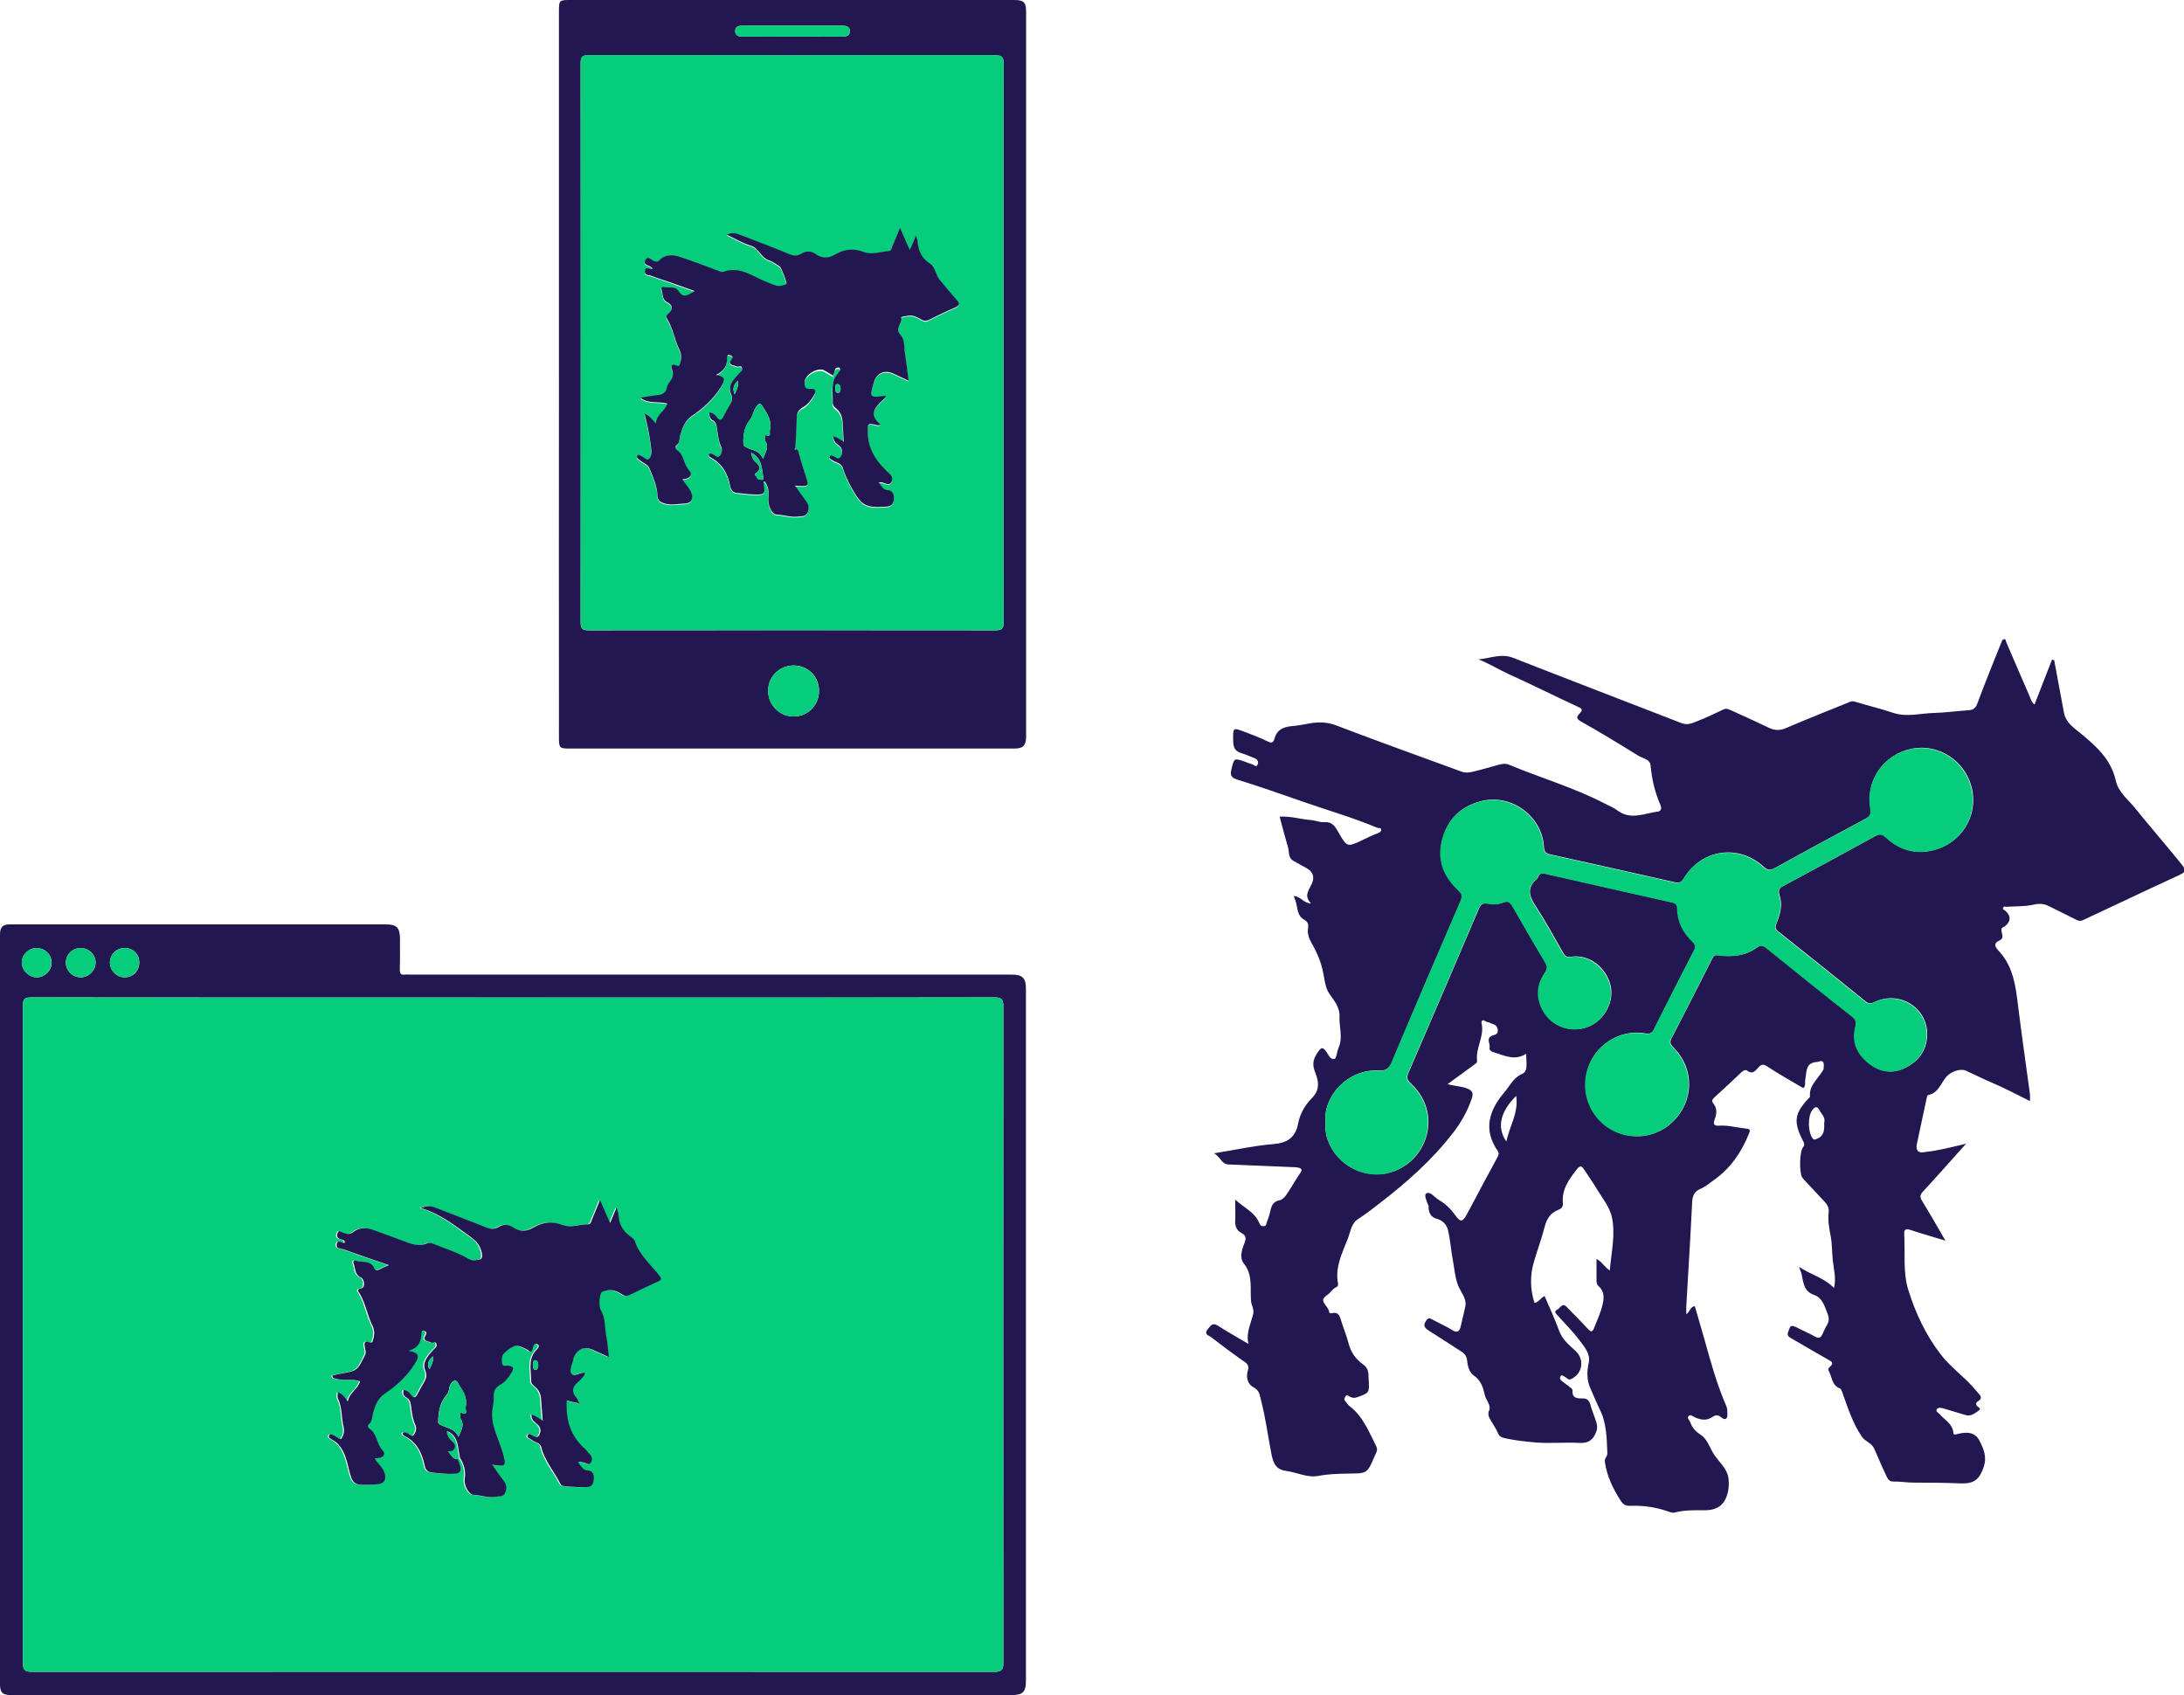 <?xml version="1.0" encoding="utf-8"?>
<!-- Generator: Adobe Illustrator 21.1.0, SVG Export Plug-In . SVG Version: 6.00 Build 0)  -->
<svg version="1.1" id="pentesting-1_xA0_Image_1_" xmlns="http://www.w3.org/2000/svg" xmlns:xlink="http://www.w3.org/1999/xlink"
	 x="0px" y="0px" viewBox="0 0 1430.1 1109.8" style="enable-background:new 0 0 1430.1 1109.8;" xml:space="preserve">
<style type="text/css">
	.st0{fill:#231751;}
	.st1{fill:#05CD7B;}
</style>
<g>
	<path class="st0" d="M1287.4,748.8c-10,11.1-18.9,21.3-28.1,31.2c-2.3,2.4-2.2,3.9-0.5,6.6c5,8.1,9.7,16.4,15.1,25.7
		c-8.4-2.6-15.7-4.6-22.8-7c-2.9-0.9-4.4-0.7-4.2,2.8c0.7,12.1-0.9,24.9,2.6,36.2c4.6,15.1,11.7,30.1,21.4,42.6
		c6.7,8.7,16.4,15.3,23.5,24.1c1.8,2.2,4.8,4.2,0.3,6.8c-0.7,0.4-0.8,1.3-0.5,2.2c0.5,1.3,3.8,2,1.4,3.6c-2.4,1.6-4.9,3.9-8.4,2.9
		c-4.8-1.4-9.6-2.9-14.4-4.3c-1.6-0.5-3.6-0.9-4.5,0.4c-1.1,1.6,1.1,2.4,2,3.5c3.3,3.8,8.4,6.2,8.8,12.2c0.1,1.4,1.9,0.8,3,0.5
		c5.7-1.4,11.2-1.3,14.1,4.5c2.7,5.3,5,10.6,2.7,17.3c-2.7,7.8-6.1,11-15,10.6c-10.2-0.4-20.6-0.5-30.9-0.5c-4.3,0-8.8-0.8-13.2-0.7
		c-2.9,0.1-3.7-1.9-4.6-3.7c-2.8-5.8-5.3-11.8-7.9-17.7c-1.8-4.1-5.9-4.7-8.1-7.9c-6.1-8.9-9.2-19-12.8-28.9
		c-0.4-1.1-0.7-2.4-1.7-2.8c-5.2-2-5-7.3-7.1-11.2c-0.8-1.3-0.3-2.1,0.7-3c2.7-2.4,1.2-3.3-1.3-4.7c-8.3-4.6-16.4-9.5-24.6-14.2
		c-3.3-1.8-1.2-4.1-0.7-6c0.6-2.3,2.4-2,4.4-1c4.1,2.2,8.4,3.9,12.4,6.2c2.7,1.5,3.8,0.6,4.9-1.7c0.9-1.9,1.7-3.9,2.8-5.7
		c1.6-2.6,1.6-5,0.4-7.9c-2-4.9-3.2-10.1-9-12.1c-6.6-2.3-6.8-8.5-8-13.9c-0.2-1-0.9-2-1.5-4.3c7.9,5.2,16.4,7.1,22.8,13.8
		c1.6-6.4-0.2-12.5-0.8-18.2c-0.5-5.2-0.4-10.7-1.4-16c-0.9-4.8-1.9-10-1.3-15.1c0.4-3.2-0.8-5.3-2.8-7.4
		c-4.3-4.6-8.6-9.2-12.9-13.8c-0.6-0.6-1.2-1.2-1.6-1.9c-2-3.1-1.8-16.9,0.5-19.7c1.5-1.8,0.6-3.1-0.1-4.5
		c-6.3-12.3-5.5-17.8,4-27.8c0.3-0.3,0.8-0.8,0.7-1.1c-0.7-6.9,4.7-10.9,7.8-16c0.4-0.7,1.1-1.4,1.1-2.1c0.1-1.4,0.4-3.2-0.3-4.3
		c-0.9-1.4-2.7-0.2-4.1-0.1c-7.7,0.5-6.6,6.7-7.6,11.5c-0.4,1.9,0.5,4.1-1.3,5.6c-7.8-4.6-15.8-9-23.3-14c-2.8-1.9-4.1-1.7-6.1,0.5
		c-1.9,2-3.7,4.8-7.3,2.1c-1.1-0.9-2.8,0-4,1.2c-5.7,5.5-11.6,10.9-17.4,16.2c-1.6,1.5-2.2,2.4-0.5,4.5c2.4,3,1.8,6.7,0.6,9.9
		c-1.2,3.2-0.5,4.4,2.8,4.2c6-0.4,11.8,1.3,17.7,1.9c2.8,0.3,2.9,1,1.9,3.4c-4.9,12.2-12.1,22.6-22.8,30.2c-2.9,2.1-5.7,4.5-9,5.9
		c-4.5,1.9-5.2,5.1-5.4,9.4c-1.1,22.4-2.5,44.8-3.8,67.3c-0.1,1.6,0,3.3,0,5.3c2.4-1.2,2.2-4.8,5.6-5.2c2,6.9,4.1,14,6.1,21.1
		c4.2,15.1,8.3,30.1,14.6,44.5c0.7,1.7,0.5,3.2,0.6,4.9c0.2,3.7-1.7,4.3-4.1,2.2c-1.9-1.6-3.6-1.6-5.3-0.4c-4,2.8-7.9,2.3-12,0.4
		c-1.2-0.6-2.9-2.1-4-0.8c-1.3,1.5,0.7,2.8,1.2,4.3c1.2,3.4,3.5,5.9,6.5,7.8c4.2,2.7,5.8,7.5,8.1,11.7c3.4,6,9.8,10.2,10.4,17.8
		c0.2,2.7,0.2,5.1-0.4,7.9c-2,9-7.2,12.4-16.2,12.2c-6.3-0.1-12.6-0.1-18.8,1.5c-1.5,0.4-3.4-0.5-5.1-1c-7.8-2.7-15.9-3.7-24.1-3.4
		c-2.9,0.1-4.5-0.9-6.2-3.6c-5-7.8-8.9-15.8-10.2-25.1c-0.4-2.6,1.7-3.6,1.6-5.6c-0.4-9.8-0.4-19.6-4.9-28.7
		c-2.2-4.5-4-9.1-6.1-13.7c-2.5-5.5-2.5-11-1.2-17c1.3-5.5-2.6-10.1-5.6-14.1c-4.4-6-9.8-11.3-14.8-16.9c-1.2-1.3-2.6-2.6-0.1-3.8
		c1.9-0.9,3-4.8,6.1-1.7c4.6,4.8,9.4,9.5,13.9,14.4c1.9,2,2.9,2.3,4-0.6c1.7-4.5,3.8-8.8,5.1-13.5c1.4-5.2,2.3-10-2.3-14.1
		c-1.2-1.1-1.2-2.6-1.2-4.2c0-4.3,0-8.7,0-13.4c3.5,1.6,5.1,5.2,8.7,7.5c1-11.8,3.8-23.5,1.4-34.8c-1.5-7-6.8-13.2-10.6-19.7
		c-2.4-4-5.2-7.8-7.7-11.7c-1.6-2.4-2.6-2.6-4.6-0.1c-5.2,6.6-10.1,13.3-9.2,22.3c0.2,2.5-1.3,3.7-3.2,4.4
		c-5.3,2.1-7.6,6.3-8.9,11.6c-2,7.6-4.7,14.9-6.9,22.4c-2.6,8.9-2.5,17.8,0.4,26.9c2.9-0.6,3.9-3.3,6.6-4.5
		c3.2,7.5,6.7,14.8,9.4,22.4c2.1,5.9,6.5,9.5,10.8,13.4c6.2,5.7,4.7,15.2-3,18.6c-1.8,0.8-2.6-1-3.9-1.5c-1-0.4-1.9-1.9-2.9-0.3
		c-0.7,1.1-0.1,2.2,0.9,3c1.6,1.2,3.2,2.4,4.8,3.6c0.9,0.7,2.3,1.7,2.2,2.5c-0.4,5.4,3.3,5.3,6.8,5.3c2.9,0,4.1,1.4,4.8,3.9
		c1,3.4,2.3,6.6,3.4,9.9c0.9,2.6,1.7,5,0.5,8.1c-2.1,5.4-5.1,7.5-11,7.2c-9.6-0.5-19.3,0.5-28.9-0.3c-6.7-0.6-13.4-1.3-20-2.8
		c-2.7-0.6-3.8-1.5-4.7-3.9c-1.2-2.8-3.1-5.3-4.6-8c-1.1-2-2-3.6-0.9-6.3c1.4-3.4-2-6.5-2.8-9.9c-1.1-4.7-2.4-9.6-7.1-12.8
		c-3.4-2.3-4.2-6.7-4.6-10.4c-0.4-3.2-2.3-4.5-4.3-5.8c-6.8-4.5-13.8-8.8-20.7-13.3c-2.3-1.5-4.1-3-1.9-6.3c1.5-2.3,2.3-2,4.2-1
		c4.5,2.5,9.2,4.5,13.5,7.2c3.2,2,4.4-0.2,5-2.3c1.1-4.5,2.1-8.9,3.1-13.4c1.1-5.3-3.1-9.4-4.8-14c-2-5.2-2.3-10.6-3.3-15.9
		c-1.3-6.7-1.7-13.7-3.3-20.3c-0.8-3.3-3.6-6.3-6.9-7.1c-4.2-1.1-5.4-3.6-5.8-7.3c0-0.3,0.2-0.7,0.1-1c-1.1-2.9-3.3-7.4-1.6-8.4
		c2.8-1.6,5.4,2.6,8.2,4.2c4.5,2.5,8.1,6.2,11.1,10.4c3,4.2,4.5,4.1,7-0.4c4.2-7.6,8.1-15.3,12.2-22.9c2.6-4.9,5.4-9.7,7.9-14.6
		c0.7-1.3,1.7-2.7,0.4-4.6c-9.8-14.1-5.5-26.8,4.5-38.5c3.6-4.2,5.7-9.4,11.7-12c4-1.8,2.3-7.9,2.5-13.1c-7.3,4.7-13.9,1.4-20.5-0.7
		c-1.5-0.5-4-1-3.5-3.4c0.6-2.5-2.7-5.9,1.8-7.8c1.1-0.5,4.1-0.4,3.5-4c-0.6-3.5-3.1-3.2-5-4.3c-0.9-0.5-2-0.3-3.1-1.1
		c-1.9-1.4-2.8-0.1-2.4,1.7c1.8,8.4-4.1,15.9-3,24.2c0.1,1.1-0.6,1.7-1.5,2.3c-5.8,4.2-11.5,8.4-17.8,13c4.4,1.3,8.8,1.3,12.9,2.9
		c3.5,1.4,4,3.2,3,6.3c-2.8,8.4-7.1,16-12.5,22.9c-13.6,17.6-30.1,32.2-47.6,45.7c-4.8,3.7-9.5,7.4-14.5,10.6
		c-4.5,2.9-4.9,8.5-6.7,12.9c-3.6,9.3-8.4,18.5-6.4,29.1c0.2,1.1,0.1,2-1.4,2.7c-1.4,0.6-2.6,2.1-3.7,3.3c-1.6,1.8-5,3.2-4.6,5.4
		c0.5,2.6,3.7,4.5,4,7.7c0,0.3,1.2,0.7,1.7,0.5c4.3-1.1,5.1,1.7,6.1,4.9c1.5,5,3.6,9.9,4.9,15c1.5,5.8,4.7,10.2,9.3,13.5
		c2.7,1.9,3.6,4.1,3.7,7.1c0,1,0,2,0.1,3c0.5,8.7,0.5,8.6-7.5,11.5c-2,0.7-3.5,0.4-5.1-0.5c-0.8-0.5-1.7-1.4-2.5-0.1
		c-0.6,0.9-1.3,2-0.2,3.2c1,1.1,1.8,2.5,2.9,3.3c8.8,6.8,12.6,16.8,17.4,26.3c1.3,2.6-0.3,4.4-1.1,6.4c-5,11.9-5.1,11.2-17.9,11.4
		c-6.2,0.1-12.6,0.3-18.9,1.5c-7.2,1.4-13.9-2.3-20.9-3.2c-6.3-0.8-8.4-4.2-9.7-10.3c-2.4-12-3.9-24.2-7-36.1c-1-3.8-1-6.3-4.9-8.4
		c-3.8-2.1-5.1-6.3-3.7-11c0.6-2,0.5-3.8-1.8-5.4c-7.6-5.3-15.1-10.9-22.5-16.6c-1.3-1-4.7-1.6-2-5c2.1-2.6,3.2-4.6,6.9-2.2
		c6.2,4,12.7,7.6,19.8,11.8c-1.8-7.4,1.7-13.4,3.1-19.7c0.7-3.1-1.1-5.4-1.4-8.2c-0.8-8.3,1.4-17.1-4.7-24.7c-3-3.7-1.4-9,0.3-13.2
		c1.3-3.3,1.3-5.1-2-6.9c-2.8-1.5-4.1-4-4-7.4c0.2-4.4,0-8.9,0-14.4c5.8,5.4,12.9,8.2,15.8,15.4c0.5,1.3,1.2,2.1,2.9,2
		c1.7-0.1,1.6-1.2,1.9-2.3c0.7-2.1,1.6-4.1,2.1-6.3c0.8-3.7,1.5-7.6,6.6-8.4c1.6-0.3,3.3-2.2,4.4-3.8c3.1-4.6,5.8-9.5,8.9-14
		c1.8-2.5,0.5-3.1-1.6-3.6c-0.6-0.1-1.3-0.2-2-0.2c-14.5-0.6-29-1.2-43.4-1.8c-4.7-0.2-5.1-5-9.5-7.3c13.9-2.2,26.2-5,38.6-6
		c9.3-0.7,14.7-4.2,16.5-13.4c1.2-6.6,4.6-12.3,9.2-16.9c5.3-5.4,4.2-11.3,1.9-16.9c-2.3-5.5-0.9-9.4,2.4-13.8
		c1.8-2.4,2.6-2.3,4.3-0.4c1.9,2.1,2.8,6.2,6,5.6c1.3-0.2,1.6-4.8,2.7-7.3c3-6.8,0.3-13.7,0.6-20.5c0.3-5.9-3.5-10.4-6.8-15.1
		c-2.4-3.6-2.9-8.6-3.8-13.1c-1.3-7.1-4.1-13.6-7.6-19.7c-1.8-3.1-2.9-6.4-2.4-9.8c0.4-2.8-0.1-4.3-2.6-5.7
		c-4.4-2.4-4.2-7.3-5.3-11.4c-0.3-1.1-0.9-2.3-1.4-4c4.4,0,6.2,4.7,11.3,4.8c-4.9-4.9-1.5-8.6,0.3-12.5c2.3-4.7,1-8.4-3.6-10.8
		c-2.8-1.4-5.5-3.1-8.3-4.6c-3.6-2-2.6-5.8-3.5-8.8c-1.9-6.6-3.7-13.2-5.5-20.1c7.1-0.5,13.7,1.7,20.4,2.2c2.9,0.2,5.9,1.6,8.8,1.4
		c5.3-0.4,7.2,2.9,9.3,6.6c5.7,10,5.7,9.9,16.4,4.8c3-1.4,6-2.9,9.2-4.1c1.2-0.5,2.3-0.9,2.4-2.1c0.2-1.9-1.6-1.1-2.5-1.5
		c-15.7-6.6-32-11.3-48.1-16.9c-14.4-5-28.8-10.1-43.4-14.6c-4.3-1.3-5.1-3-4-7.1c1.8-7.1,1.6-7.1,8.5-4.8c1.7,0.6,3.4,1.4,5.1,1.8
		c1.1,0.2,2.6,2.6,3.6-0.1c0.6-1.8-0.3-3.2-2.1-3.9c-2.7-1-5.4-2.3-8.1-3.1c-3.9-1.2-5.8-2.9-5.9-7.7c-0.1-9.5-0.6-9.5,8.1-6.2
		c4.9,1.9,9.9,3.7,14.6,6.1c2.7,1.4,3.8,0.2,4.3-1.8c1.6-6,5.9-7.8,11.5-8.3c3.9-0.3,7.9-1.1,11.8-1.8c5.9-1,11.4-0.9,17.3,1.4
		c27.2,10.4,54.6,20.2,81.9,30.2c2.7,1,5.2,0.6,7.7,0c5.5-1.3,10.8-2.9,16.3-4.4c2.3-0.6,4.6-1.1,6.9-0.2
		c20.9,8.7,42.9,15.1,63.1,25.6c2.8,1.4,5.7,2.6,8.2,4.5c8.6,6.4,17.5,1.8,26.2,0.7c2-0.2,3-1.8,1.8-4.5c-3.6-8.2-5.6-16.8-6.4-25.8
		c-0.4-4.1-5.1-4.5-8-6.3c-12.4-7.7-24.9-15.3-37.7-22.5c-3.4-1.9-2.5-3.3-0.9-5c2.9-2.9,1.3-3.5-1.5-4.8
		c-14.8-6.8-29.4-14.2-44.3-20.9c-6.8-3.1-13.2-7.1-20.3-9.9c7.6-0.6,14.8-4.1,22.7-1c36.7,14.4,73.6,28.5,110.4,42.8
		c4.1,1.6,7.4-0.3,10.8-1.6c5.7-2.2,11.2-4.9,16.7-7.5c1.8-0.8,3.2,0,4.7,0.6c8.4,3.8,16.8,7.6,25.1,11.6c3.8,1.8,7.2,1.7,11.2,0
		c13.9-6,28-11.5,42-17.2c1.5-0.6,2.8,0,4.3,0.4c7.9,2.4,15.9,4.3,23.6,6.9c8.9,3,17.8,0.3,26.7,0.1c7.6-0.2,15.2-1.3,22.8-1.8
		c3.2-0.2,4.6-1.4,5.8-4.7c5-13.7,10.6-27.1,16-40.7c0.2-0.5,0.9-1.1,1.4-1.1c1.2-0.2,1,1,1.3,1.7c4.9,11.5,9.9,23,14.9,34.5
		c1,2.2,1.5,4.7,3.7,6.6c3.9-10,7.7-19.7,11.5-29.5c0.5,0.2,0.9,0.3,1.4,0.5c2.1,11.5,4.3,23,6.4,34.4c1.2,6.3,6.3,9.7,10.6,13.2
		c10.3,8.5,20.2,17.1,23.3,31.1c1.7,7.6,7.9,12.3,12.5,17.9c9.5,11.8,19.5,23.3,29.1,35.1c5.3,6.5,5.1,6.6-2.3,10
		c-10.6,4.9-21.2,9.8-31.7,14.8c-9.7,4.5-19.3,9-29,13.6c-1.6,0.8-2.9,0.6-4.4-0.2c-5.9-3-11.8-5.8-17.7-8.8
		c-3.3-1.7-6.4-2-10.3-1.1c-5.7,1.3-11.7,1-17.6,1.4c-0.9,0.1-2-0.7-2.4,0.8c-0.3,1.1,0.8,1.2,1.4,1.7c4,3.5,3.8,7.2-0.4,10.4
		c-0.1,0.1-0.3,0.1-0.5,0.2c-4.3,1.8,2.1,6.7-2.9,9c-5.4,2.4-1.3,5.7,0.7,8c8.5,10,10,22.2,11.5,34.5c2.4,19.3,5.2,38.6,7.8,58
		c0.2,1.3,0,2.6,0,4.6c-8.5-4.2-16.7-8.6-25.2-12.2c-5.7-2.4-11.1-5.2-16.7-7.7c-3.9-1.7-10.1,0.8-12.9,4.1
		c-3.6,4.2-5.1,10.5-11.7,11.8c-0.9,0.2-1,1.5-1.2,2.5c-2.1,10-4.3,20-6.4,29.9c-0.8,3.9,1.2,5.9,5,5
		C1268.3,753.5,1277.1,751.3,1287.4,748.8z M868,734.7c-1.7,15.6,12.1,33.4,32.5,34.1c13.9,0.5,26.9-8.1,32.2-21.1
		c5.5-13.2,2.3-27.9-8.5-38c-2.3-2.1-3.5-3.7-2-7.1c15.5-35.8,30.8-71.6,46.1-107.4c1.3-3.1,2.8-4.3,6.3-3.6
		c3.2,0.7,6.7,0.4,9.9-0.8c3.2-1.3,4.6,0,6.2,2.7c7,12.3,14.1,24.5,21.4,36.7c1.5,2.6,1.2,4.3-0.4,6.7c-5.4,7.8-5.7,16.1-1.3,24.5
		c5.5,10.5,18.4,15.2,29.6,10.8c10.7-4.2,17.2-16.4,14.6-27.1c-3-12.1-14.3-20.5-25.9-18.7c-3.1,0.5-4.1-0.7-5.3-2.9
		c-5.6-9.8-11-19.8-17.2-29.3c-4.4-6.7-7.2-12.5,0.2-18.8c0.4-0.3,0.6-0.8,0.8-1.3c0.9-2.4,2.7-2.5,4.9-2.1
		c27.6,6.3,55.2,12.5,82.8,18.7c2.3,0.5,3.5,1.2,3.5,3.8c0.1,8.6,3.7,15.8,9.8,21.7c1.9,1.9,2.5,3.4,1.2,6
		c-8.9,17.2-17.6,34.4-26.3,51.7c-1.3,2.5-2.7,3.2-5.5,2.7c-14.3-2.5-28.5,4.6-35.3,17.2c-6.9,13-4.9,28.9,5,39.4
		c12.9,13.7,34.6,14.3,48,1.3c14-13.5,14.4-34.4,0.9-48.3c-1.8-1.9-3.3-3.1-1.7-6.3c9-17.3,17.8-34.7,26.6-52.1c1-2,2-2.8,4.5-2.4
		c8.8,1.2,17.4,0.4,24.8-5c2.8-2,4.4-1.5,6.8,0.5c18.4,14.9,36.8,29.7,55.4,44.3c2.6,2.1,3.3,3.7,2.5,7c-2.4,9.3,0.8,17.3,7.9,23.2
		c7.2,6,15.4,8.2,24.6,3.7c8.7-4.3,13.8-11.1,14.3-20.7c1.1-17.6-17-29.9-33.4-22.8c-2.3,1-4.2,2.2-6.8,0.1
		c-19-15.4-38.1-30.7-57.3-45.9c-2-1.6-2.1-2.9-1.2-5c2.4-5.9,4.2-12.1,2.1-18.5c-1.1-3.5-0.1-5,2.9-6.5
		c20-10.7,39.9-21.5,59.7-32.4c2.9-1.6,4.7-1.5,7.3,0.9c8.7,8.1,19.1,11.3,30.9,8.3c18.3-4.6,29.3-22.4,25.1-40.5
		c-4.1-17.8-21.7-29.4-39.3-25.9c-18.5,3.7-30.4,20.9-27,39.3c0.6,3.5-0.5,5.1-3.4,6.6c-19.8,10.6-39.6,21.3-59.3,32.2
		c-2.9,1.6-4.7,1.6-7.3-0.8c-16.5-15.1-40.7-11.6-52.3,7.6c-1.6,2.7-3.2,3.2-6,2.5c-27.1-6.1-54.2-12.2-81.4-18.2
		c-2.8-0.6-4-1.5-4.2-4.8c-1.1-20.3-21.4-35.1-41.1-30.1c-13.7,3.5-22.3,12.3-25.6,25.9c-3.1,12.9,1.4,23.7,10.8,32.4
		c2.6,2.4,2.7,4,1.4,7.1c-15.1,35-30.2,70.1-44.9,105.2c-1.9,4.6-4.2,6.1-9.1,5.8C882.2,699.8,866.1,718.5,868,734.7z M992.8,717.5
		c-10.5,10.4-12.8,20.8-6.4,29.9C988.4,737.2,994.5,728.8,992.8,717.5z M1194.5,735.1c1-3.7-1.8-5.6-3.1-8.2c-1.6-3-3-2.3-4.7-0.1
		c-3.1,4-2.9,14.6,0.3,18.6c0.9,1.1,1.5,0.6,2.5,0.3C1194.8,743.8,1194.6,739.3,1194.5,735.1z"/>
	<path class="st0" d="M366,244.6c0-79.2,0-158.3,0-237.5c0-6.8,0.3-7.1,7-7.1c97,0,194,0,291,0c6.4,0,7.9,1.5,7.9,7.8
		c0,158.2,0,316.3,0,474.5c0,5.7-2,7.8-7.6,7.8c-97.2,0-194.3,0-291.5,0c-6.3,0-6.8-0.5-6.8-6.9C365.9,403.6,366,324.1,366,244.6z
		 M657.1,224.3c0-60.8-0.1-121.6,0.1-182.4c0-4.6-1.2-5.7-5.8-5.7c-88.6,0.1-177.3,0.1-265.9,0c-4,0-5.3,0.8-5.3,5.1
		c0.1,122,0.1,243.9,0,365.9c0,4.4,1.1,5.6,5.5,5.5c88.6-0.1,177.3-0.1,265.9,0c4.3,0,5.6-0.9,5.6-5.4
		C657,346.3,657.1,285.3,657.1,224.3z M519.6,469.1c9.4,0,16.7-7.3,16.7-16.8c0-9.5-7.3-16.6-16.8-16.6c-9.2,0.1-16.5,7.4-16.5,16.4
		C502.9,461.5,510.4,469.1,519.6,469.1z M519,24c10.6,0,21.3,0,31.9,0c2.7,0,5.5-0.2,5.6-3.4c0.1-3.6-2.9-3.8-5.7-3.8
		c-21.3,0-42.6,0-63.8,0c-2.6,0-5.5,0.1-5.6,3.4c-0.1,3.6,2.9,3.8,5.7,3.8C497.7,23.9,508.4,24,519,24z"/>
	<path class="st0" d="M335.2,1109.8c-109.3,0-218.6,0-328,0c-5.6,0-7.2-1.6-7.2-7.3C0,939,0,775.5,0,612c0-5.1,1.7-6.8,6.6-6.8
		c82,0,164,0,246,0c7.2,0,9.3,2.2,9.3,9.5c0,6.7,0.1,13.3-0.1,20c-0.1,2.6,0.6,3.7,3.3,3.4c1.1-0.2,2.3,0,3.5,0
		c131.3,0,262.6,0,393.9,0c7.1,0,9.3,2.2,9.3,9.4c0,151,0,302,0,452.9c0,7.3-2,9.4-9.3,9.4C553.5,1109.8,444.4,1109.8,335.2,1109.8z
		 M336,653.1c-105.2,0-210.3,0-315.5-0.1c-4.5,0-5.5,1.1-5.5,5.5c0.1,143.3,0.1,286.7,0,430c0,4.8,1.1,6.1,6,6.1
		c210-0.1,420-0.1,630,0c4.9,0,6-1.4,6-6.1c-0.1-143.2-0.1-286.3,0-429.5c0-4.8-1.2-6-6-6C546,653.2,441,653.1,336,653.1z
		 M24.3,620.7c-5.3-0.1-9.7,3.9-10,9c-0.3,5.2,4.3,10,9.5,10.2c5.3,0.1,10-4.3,10-9.6C33.8,625.1,29.6,620.9,24.3,620.7z
		 M62.6,630.2c0-5.1-4.3-9.4-9.6-9.5c-5.5-0.1-9.9,4.2-9.9,9.6c0,5.1,4.4,9.5,9.5,9.6C57.9,640,62.6,635.5,62.6,630.2z M81.4,620.7
		c-5.2,0.1-9.5,4.3-9.4,9.5c0,5.4,4.5,9.8,9.9,9.7c5.4-0.1,9.5-4.6,9.3-10.1C91,624.4,86.9,620.6,81.4,620.7z"/>
	<path class="st1" d="M868,734.7c-1.9-16.2,14.2-34.9,34.2-33.6c4.9,0.3,7.2-1.2,9.1-5.8c14.8-35.2,29.8-70.2,44.9-105.2
		c1.3-3,1.2-4.6-1.4-7.1c-9.4-8.7-13.9-19.5-10.8-32.4c3.3-13.6,11.9-22.4,25.6-25.9c19.7-5,40,9.8,41.1,30.1
		c0.2,3.2,1.4,4.2,4.2,4.8c27.1,6,54.3,12.1,81.4,18.2c2.8,0.6,4.4,0.2,6-2.5c11.6-19.1,35.8-22.7,52.3-7.6c2.6,2.4,4.4,2.4,7.3,0.8
		c19.7-10.8,39.5-21.5,59.3-32.2c2.9-1.6,4.1-3.1,3.4-6.6c-3.4-18.4,8.5-35.6,27-39.3c17.6-3.5,35.2,8.1,39.3,25.9
		c4.2,18.2-6.8,36-25.1,40.5c-11.8,2.9-22.2-0.2-30.9-8.3c-2.6-2.4-4.3-2.5-7.3-0.9c-19.8,10.9-39.8,21.7-59.7,32.4
		c-2.9,1.6-4,3-2.9,6.5c2.1,6.3,0.3,12.5-2.1,18.5c-0.9,2.2-0.8,3.4,1.2,5c19.2,15.2,38.3,30.5,57.3,45.9c2.6,2.1,4.5,0.9,6.8-0.1
		c16.4-7,34.5,5.2,33.4,22.8c-0.6,9.5-5.6,16.3-14.3,20.7c-9.2,4.5-17.4,2.3-24.6-3.7c-7.1-5.9-10.4-13.9-7.9-23.2
		c0.8-3.3,0.1-5-2.5-7c-18.6-14.6-37-29.4-55.4-44.3c-2.4-1.9-4-2.5-6.8-0.5c-7.4,5.4-16.1,6.2-24.8,5c-2.6-0.3-3.5,0.4-4.5,2.4
		c-8.8,17.4-17.5,34.8-26.6,52.1c-1.6,3.1-0.1,4.4,1.7,6.3c13.5,13.9,13.1,34.8-0.9,48.3c-13.5,13-35.1,12.4-48-1.3
		c-9.9-10.6-12-26.4-5-39.4c6.8-12.7,21-19.7,35.3-17.2c2.8,0.5,4.2-0.1,5.5-2.7c8.7-17.3,17.4-34.5,26.3-51.7
		c1.4-2.6,0.8-4.1-1.2-6c-6.1-5.9-9.7-13.1-9.8-21.7c0-2.6-1.2-3.3-3.5-3.8c-27.6-6.2-55.2-12.4-82.8-18.7c-2.2-0.5-4-0.4-4.9,2.1
		c-0.2,0.5-0.4,1-0.8,1.3c-7.3,6.2-4.5,12.1-0.2,18.8c6.2,9.5,11.6,19.5,17.2,29.3c1.3,2.2,2.2,3.4,5.3,2.9
		c11.5-1.8,22.9,6.7,25.9,18.7c2.7,10.8-3.9,23-14.6,27.1c-11.2,4.4-24.1-0.4-29.6-10.8c-4.5-8.4-4.1-16.7,1.3-24.5
		c1.6-2.4,1.9-4.2,0.4-6.7c-7.3-12.2-14.4-24.4-21.4-36.7c-1.6-2.7-2.9-4-6.2-2.7c-3.1,1.2-6.6,1.5-9.9,0.8
		c-3.5-0.8-4.9,0.4-6.3,3.6c-15.3,35.9-30.6,71.7-46.1,107.4c-1.5,3.4-0.3,4.9,2,7.1c10.8,10,14,24.8,8.5,38
		c-5.4,13-18.3,21.6-32.2,21.1C880.1,768.1,866.3,750.3,868,734.7z"/>
	<path class="st1" d="M657.1,224.3c0,61-0.1,122,0.1,182.9c0,4.5-1.3,5.4-5.6,5.4c-88.6-0.1-177.3-0.1-265.9,0
		c-4.4,0-5.5-1.1-5.5-5.5c0.1-122,0.1-243.9,0-365.9c0-4.3,1.3-5.1,5.3-5.1c88.6,0.1,177.3,0.1,265.9,0c4.5,0,5.8,1.1,5.8,5.7
		C657,102.7,657.1,163.5,657.1,224.3z M551.8,289.2c-2.1-0.9-3.8-2.6-6.2-2.9c-0.2,2.9,1.4,4.2,3.4,5.7c2.3,1.7,3,4.2,1.6,7.1
		c-1.6,3.2-3.3,0.5-4.9,0.1c-0.9-0.2-2-1.1-2.5,0.3c-0.4,1.2,0.9,1.6,1.6,2.2c2.3,1.8,6.1,2,7,5.1c1.3,4.8,3.6,9.2,5.9,13.4
		c6.6,11.8,9.3,12.9,22.7,12c3.3-0.2,4.5-1.9,4.8-4.5c0.3-2.8-0.5-6-3.6-6.2c-3.8-0.2-4.4-3-6.3-5.1c3.1-1.1,6.6,3.3,8.4-0.5
		c1.9-4-2.6-5.8-4.6-8.5c-0.1-0.1-0.3-0.2-0.4-0.3c-6.1-6.2-10.1-13.5-10.5-22.4c-0.3-7.5-0.3-7.5,6.7-5.7c0.3,0.1,0.6-0.2,1.6-0.5
		c-8.3-6.7-3.3-11.6,1.9-16.5c0.7-0.6,1.6-1.3,1.4-2.4c-10.6,1.5-10.6,1.5-7.7-8.6c0-0.2,0-0.3,0.1-0.5c2.1-5.9,6.9-8,12.7-5.4
		c3.1,1.4,6.2,2.9,10,4.7c-0.9-6.9-1.6-12.8-2.5-18.7c-0.6-3.9,0-8.3-2.9-11.4c-4-4.2,1.9-7.7,0.4-11.6c3.2-0.7,6.5-1.7,9.7-0.2
		c1.4,0.6,2.7,1.2,4,2c1.6,1,3,0.9,4.6,0c5.7-2.8,11.4-5.6,17.2-8.1c3.2-1.4,3-2.6,0.9-5c-3.8-4.2-7.3-8.7-11-13
		c-2.8-3.3-2.6-8.4-6.7-10.9c-5.2-3.3-7.5-8.2-7.8-14.2c-0.1-1.1-0.6-2.2-1.1-4c-1.5,3.3-2.7,6.1-4.1,9.4c-2.2-5-4.1-9.3-6.4-14.5
		c-1.9,4.6-3.4,8.2-4.9,11.9c-0.6,1.3-0.7,3.3-2.5,3.4c-5.5,0.4-11.2,2.6-16.3,0.6c-6.9-2.6-13-1.7-18.9,1.7
		c-4.3,2.5-8.4,2.6-12.5-0.3c-3.2-2.2-6.4-2.2-9.7-0.2c-2.5,1.5-4.9,1.3-7.6,0.2c-10.6-4.3-21.4-8.4-32.1-12.6
		c-2.7-1.1-5.4-2-8.8-0.1c5.5,2.6,10.3,5.5,15.5,7.1c5.5,1.7,6.7,8,12.2,9.7c2.5,0.7,4.6,2.6,6.9,4c1,0.6,4.7,10.3,4.4,11.2
		c-0.4,1-1.3,0.7-2.1,1c-3.7,1.5-6.6-0.5-9.9-1.7c-9.5-3.6-18.1-11.2-29.6-7c-1,0.4-2.5-0.6-3.8-1c-8.1-2.9-16.2-6.1-24.4-8.8
		c-4.8-1.5-9.8-1.8-13.7,2.4c-0.7,0.7-1.3,0.6-2.2,0.6c-2.3-0.2-4.8-4.3-6.7-1c-2.2,3.8,3.7,3.1,4.6,5.7c-1.5,1.2-4.3-2.2-4.9,1.3
		c-0.6,3.1,2.4,2.7,4,3.3c3.9,1.5,7.9,2.7,11.8,4.1c5.4,1.9,10.8,3.8,16.7,5.9c-4.4,2.9-7.4,5.2-10.8-0.4c-1.7-2.8-6.5-1.5-9.9-2.2
		c-0.8-0.2-1.3,0.7-1,1.3c1.1,3,0.2,7,3.8,8.7c4.4,2.1,3.3,5.4,0.8,7.4c-1.7,1.4-1.6,2.2-0.9,3.4c4,6.3,4.8,13.9,8.2,20.5
		c1.1,2.2,1.5,5.5,0.4,8.3c-0.3,0.9-0.3,2.8-2.1,1.9c-4.6-2.2-3.7,1.5-3.1,3.3c1.1,3,0,5.1-1.7,7.3c-0.9,1.2-1.7,2.6-2,4
		c-0.7,3.4-3,4.3-6.1,4.7c-3.7,0.4-7.4,1.1-11.1,1.7c5.4,4.3,11.9,2.1,17.6,3.8c-1.4,5.2-7.1,6.9-7.5,13c-2.3-2.7-3.9-5-7.4-6.4
		c2.2,8,3.5,15.4,4.4,22.9c0.3,2.6,0,5.3-1.6,6.9c-1.3,1.2-3.1-1.2-4.7-1.9c-1-0.4-2.1-1.7-2.9-0.1c-0.8,1.5,0.9,1.9,1.7,2.6
		c2.1,1.9,5.3,2.8,6.4,5.5c2.3,5.7,5,11.3,5.2,17.7c0.1,3.4,2.1,4.6,5.3,5.4c4.2,1,8.3,0,12.4-0.1c4.4-0.1,5.9-2.9,4.5-7
		c-1.2-3.3-3.9-5.6-5.8-8.9c4.5-0.1,7.1-2.9,4.4-5.8c-3.8-4-3.2-10.2-8-13.3c-0.8-0.5-1.9-2-0.5-3c2.4-1.7,1.9-4.3,2.6-6.6
		c1.4-4.9,2.9-9.6,7.7-12.8c7.5-5,14.2-11.1,19-18.9c2.1-3.4,4.2-6.9-3.4-7.9c5.8-2.6,7.5-6.4,7.5-11.2c0-1.3,0.1-2.5,1.9-1.8
		c1.1,0.4,2.3,0.9,1.1,2.5c-3.1,4.3,1,4,3.1,4.9c1.1,0.5,2.9-1,3.5,0.8c0.7,1.9-1,2.8-2.1,4.1c-3.2,3.7-7.4,7.5-5,13.1
		c1.2,2.8,0.8,4.6-0.6,6.9c-1.5,2.4-2.9,4.9-4.1,7.4c-1.3,2.6-2.3,4-4.7,0.8c-1.1-1.5-2.7-2.7-4.9-3c0.1,2.4,0.4,4.2,2.5,5.3
		c1.6,0.8,2.1,2.4,2.4,4.1c0.8,4.4,1,8.9,2.9,13.1c0.9,2,0.4,4.7-1,6.1c-1.6,1.6-3.2-0.8-4.8-1.3c-0.8-0.3-1.5-0.6-2.2,0.2
		c0,0.2-0.1,0.4-0.1,0.5c0.2,0.4,0.4,1,0.8,1.2c7.7,4.1,11.7,10.7,13.3,19.1c0.4,2.2,1.7,4.4,4.6,4.5c3.3,0.2,6.6,0.8,9.9,0.9
		c8.5,0.2,8.7-0.1,7.2-8c0-0.1,0.4-0.3,0.7-0.6c2.7,3.4,2.9,7.3,2.6,11.3c-0.4,4.8,2.2,10.4,5.4,10.5c4.8,0.2,9.4,2,14.3,1.3
		c2.4-0.4,4.9,0.2,6.1-3c1.1-2.9,0.4-5.1-1.3-7.3c-2.3-3.1-4.5-6.3-7.2-10c1.5,0.2,2.1,0.3,2.8,0.3c6.2,0.2,6.4-0.1,4.5-5.8
		c-1.7-5.2-3.2-10.5-4.8-15.8c-0.3-1.1-0.3-2.4-1.9-2.4c-0.1-0.1-0.3-0.3-0.4-0.4c0.3-6.5,0.8-12.9,0.9-19.4c0-3.3,1-5.6,4-7.2
		c3.1-1.7,5.3-4.5,7.1-7.6c1.8-2.9,1.6-4.8-2.3-4.5c-3.3,0.2-3.7-1.4-3.7-4.2c0.1-5,8.7-10.3,13-7.9c1.9,1,3.7,2.2,5.7,3.4
		c0.4-0.9,0.6-1.5,0.8-2.1c0.4-1.2,0.3-2.7,2-3.1c0.7-0.1,1.5-0.2,1.7,0.5c0.4,1.5-0.7,2.6-1.5,3.5c-4.9,5.7-3,12.6-3.2,19.1
		c-0.1,1.7,1.1,2.8,2.3,3.7c3.2,2.5,4,5.9,4.2,9.7c0.2,3.7,0.4,7.3,0.6,11C552.1,288.8,552,289,551.8,289.2z"/>
	<path class="st1" d="M519.6,469.1c-9.3,0-16.7-7.6-16.7-16.9c0.1-9.1,7.4-16.4,16.5-16.4c9.5-0.1,16.8,7.1,16.8,16.6
		C536.3,461.7,529,469.1,519.6,469.1z"/>
	<path class="st1" d="M519,24c-10.6,0-21.3,0-31.9,0c-2.8,0-5.8-0.2-5.7-3.8c0.1-3.3,3-3.4,5.6-3.4c21.3,0,42.6,0,63.8,0
		c2.8,0,5.8,0.1,5.7,3.8c-0.1,3.2-3,3.4-5.6,3.4C540.3,23.9,529.6,24,519,24z"/>
	<path class="st1" d="M336,653.1c105,0,210,0,315-0.1c4.8,0,6,1.2,6,6c-0.1,143.2-0.1,286.3,0,429.5c0,4.7-1,6.1-6,6.1
		c-210-0.1-420-0.1-630,0c-4.9,0-6-1.3-6-6.1c0.1-143.3,0.1-286.7,0-430c0-4.4,1-5.5,5.5-5.5C125.6,653.2,230.8,653.1,336,653.1z
		 M300.5,954.5c2.7,4.2,4,8.6,3.1,13.7c-0.7,4.2,2.8,10.4,5.7,10.5c4.8,0.1,9.4,2.2,14.3,1.3c2.5-0.4,5.3,0.6,6.6-3
		c1.1-3,0.5-5.4-1.3-7.8c-2.4-3.2-4.7-6.5-7.3-10.2c9,1.4,9.2,0.8,7.1-7.1c-2.7-10.1-9-19.5-6.7-30.7c0.4-2.1,0.7-4.3,0.6-6.5
		c-0.1-3.6,0.8-6.2,4.3-8.1c3.2-1.7,5.4-4.8,7.4-8c1.7-2.8,1.2-4-2.1-4.5c-1.4-0.2-4.1,1.2-4.2-1.9c-0.1-2.4-0.5-4.6,1.9-6.7
		c6.1-5.2,7.6-5.6,14.6-1.9c1.1,0.6,2.8,3,3.5-0.4c0.4-1.9,1.2-4.2,3.3-3.1c2.1,1.2-0.1,3-1.1,4.1c-5.4,6-3,13.2-3.1,20
		c0,1.8,1.6,2.9,2.8,4c2.4,2.1,3.5,4.7,3.7,7.8c0.3,4.6,0.7,9.3,1.1,14.1c-2.5-1.3-4.5-3.3-7.4-3.9c-0.1,3.4,1.9,4.7,3.8,6.3
		c2.1,1.9,2.8,4.4,1.2,7.2c-1.2,2-2.4,0.9-3.8,0.5c-1.2-0.4-2.8-2.5-3.7-0.4c-0.8,1.7,1.7,2,2.7,2.9c2,1.6,5.5,1.8,6.2,4.6
		c2.1,9.2,8.5,16.2,12.6,24.3c0.5,1,1.4,1.2,2.5,1.4c5,0.6,9.9,0.9,15,0.6c3.5-0.2,4.1-2.7,4.3-5.1c0.3-2.6-0.6-5.7-3.5-5.7
		c-4.1-0.1-4.8-3.3-6.9-5.4c1.3-0.9,2.2,0,3.1,0c1.9,0.1,4.2,2.5,5.7-0.3c1.3-2.4-0.3-4.4-2-6.1c-0.8-0.8-1.5-1.8-2.4-2.6
		c-9.4-8.4-12.4-19.1-11.7-31.5c2.8,0.7,5.3,1.3,8.4,2.1c-0.9-1.7-1.3-3-2.1-3.9c-3.1-3.7-2.9-6.8,0.8-10c1.9-1.7,4-3.5,5-6.1
		c-3.3-1.3-7.3,3.3-9.2,0.1c-1.2-2.2,0.9-6.3,1.5-9.6c0-0.2,0-0.3,0.1-0.5c2.5-6,7-7.8,12.9-5.1c3.1,1.4,6.3,2.9,10.2,4.6
		c-0.6-4.9-0.8-9-1.6-13c-1.2-6-0.3-12.4-3.8-17.9c-1.3-2-1-10.9,0.9-11.7c2.8-1.4,6.1-1.7,9.2-0.5c1.5,0.6,3.1,1.4,4.4,2.3
		c1.6,1,3,0.9,4.6,0.1c6.1-3,12.3-6,18.5-8.8c2.2-1,2.6-1.7,0.9-3.8c-5.7-7.3-13.1-13.4-16.1-22.6c-0.4-1.3-1.9-2.3-3.1-3.2
		c-4.6-3.3-7.2-7.6-7.5-13.3c-0.1-1.5-0.7-3-1.3-5.6c-1.6,3.8-2.8,6.6-4.3,10.2c-2.4-5.3-4.3-9.8-6.6-15c-1.9,4.7-3.5,8.7-5.2,12.6
		c-0.6,1.3-0.8,3.3-2.6,3.3c-5.6,0-11.4,2.5-16.8,0.4c-6.8-2.7-13-1.8-19,1.7c-4.7,2.7-9.1,2.7-13.5-0.2c-3.1-2.1-6.1-2.2-9.3-0.2
		c-2.8,1.7-5.4,1.5-8.5,0.2c-10.9-4.5-22.1-8.5-33-12.9c-2.8-1.1-5.3-1.3-9.6,0.3c12.9,3.7,22.2,11.3,31.8,18.2
		c3.9,2.8,6.8,5,8.1,10.3c1.4,5.5-0.8,5.4-4.4,5.7c-1.8,0.2-3.3-0.4-4.7-1.2c-7-4-14.7-6.3-22.1-9.4c-1.4-0.6-2.9-1.1-4.4-0.5
		c-5.6,2.5-10.7,0.4-15.8-1.6c-6.7-2.6-13.5-4.9-20.2-7.4c-4.2-1.6-9-1-11.9,1.3c-3,2.4-4.8,1.6-7.4,0.7c-1-0.4-2.4-2-3.3,0.2
		c-0.7,1.7-0.6,3.1,1.5,4c1.2,0.5,3.1,0.2,3.2,2.4c-1.7,0.9-4.6-2.8-5.3,1c-0.6,3.3,2.8,2.8,4.5,3.4c9.5,3.4,19.1,6.7,29.7,10.3
		c-2.9,1.3-4.9,2.1-6.8,3.1c-1.4,0.7-2.3,0.3-2.8-0.9c-2.3-5.8-7.9-3.8-12.1-5.1c-1.2-0.4-2,0.4-1.5,1.7c1.3,3.2,0.6,7.3,4.8,9.3
		c2.7,1.3,2.8,6.8,0.3,7.1c-3.8,0.5-1.5,2.6-1.2,3.2c4.1,6.7,5,14.5,8.6,21.5c1.2,2.3,1.4,5.8,0.3,8.8c-0.3,0.9-0.1,2.4-2.1,1.9
		c-3.4-0.9-3.9-0.4-3.3,3.1c0.3,1.8,1,3.4,0.1,5.3c-5,10.2-5,10.2-16.6,12.2c-1.6,0.3-3.2,0.7-4.9,1.1c0.3,0.6,0.4,1.3,0.7,1.5
		c5.6,2.6,11.8,0.1,17.6,2.3c-1.4,5-6.9,7.3-8.1,13.2c-1.9-3-3.7-4.8-6.5-6.2c0,1.8-0.4,3.3,0.1,4.3c3,5.8,2.2,12.4,3.7,18.5
		c0.7,2.8,0,5.7-1.4,7.6c-1,1.4-3.3-1.3-5.1-2c-1.1-0.4-2.3-1.4-3,0c-0.7,1.4,0.8,2.1,1.7,2.6c6.7,3.7,8.9,10.1,10.6,16.9
		c3.3,13.4,3.3,13.4,17.8,12.6c0.5,0,1,0,1.5-0.1c4.7-0.4,6.2-3.4,4.5-8c-1.3-3.5-4.3-5.8-6.3-8.9c5.5-0.1,7.8-2.6,5.2-5.3
		c-4-4.2-3.4-10.7-8.4-14.1c-0.8-0.5-1.9-2-0.6-3c2.5-1.9,2-4.6,2.7-7.1c1.4-5.1,3.1-9.8,8.1-13.2c7.6-5.1,14.4-11.3,19.3-19.3
		c2.1-3.4,4.6-7.1-4.1-8.5c7.2-2.1,8.1-6.5,8.5-11.1c0.1-1.1,0-2.6,1.8-1.9c1.2,0.4,2,1.1,1,2.6c-2.6,4.2,1.4,3.9,3.5,5
		c1.2,0.6,3.2-1.3,3.6,1.2c0.3,1.8-1.2,2.5-2.2,3.6c-3.4,3.9-7.5,7.8-5.2,13.6c1.2,2.9,0.7,5-0.7,7.4c-1.4,2.3-2.7,4.6-3.9,7
		c-1.4,2.8-2.6,4.7-5.2,0.9c-0.9-1.4-2.5-2.5-4.5-2.6c-0.4,2.2-0.1,3.9,1.9,4.9c1.7,0.9,2.6,2.4,2.9,4.4c0.6,4.6,1,9.2,3,13.6
		c1,2.2,0.3,4.9-1.2,6.6c-1.3,1.4-2.8-0.8-4.3-1.3c-0.9-0.3-1.8-1-2.8-0.1c-0.3,1,0.3,1.6,1.1,1.9c7.9,3.9,11.6,10.8,13.2,19.1
		c0.4,2.1,1.3,4.5,4.3,4.8c5.1,0.7,10.3,1.2,15.4,0.9c3.6-0.2,4.6-2.1,3.5-5.4c-0.5-1.4-1-2.8-1.5-4.2
		C299.9,955.1,300.2,954.8,300.5,954.5z"/>
	<path class="st1" d="M24.3,620.7c5.3,0.1,9.4,4.3,9.4,9.6c0,5.3-4.6,9.8-10,9.6c-5.2-0.1-9.8-5-9.5-10.2
		C14.6,624.6,19,620.6,24.3,620.7z"/>
	<path class="st1" d="M62.6,630.2c0,5.2-4.7,9.8-10,9.7c-5.2-0.1-9.5-4.5-9.5-9.6c0-5.4,4.4-9.7,9.9-9.6
		C58.3,620.8,62.6,625.1,62.6,630.2z"/>
	<path class="st1" d="M81.4,620.7c5.5-0.1,9.5,3.7,9.7,9.1c0.2,5.5-4,10-9.3,10.1c-5.4,0.1-9.8-4.3-9.9-9.7
		C72,625.1,76.2,620.8,81.4,620.7z"/>
	<path class="st0" d="M521.1,294.2c1.6,0,1.6,1.3,1.9,2.4c1.5,5.3,3.1,10.6,4.8,15.8c1.9,5.7,1.7,6-4.5,5.8c-0.6,0-1.3-0.1-2.8-0.3
		c2.6,3.7,4.9,6.9,7.2,10c1.7,2.3,2.4,4.4,1.3,7.3c-1.2,3.2-3.7,2.6-6.1,3c-4.9,0.7-9.5-1.1-14.3-1.3c-3.2-0.1-5.8-5.7-5.4-10.5
		c0.3-4,0.2-7.9-2.6-11.3c-0.3,0.3-0.7,0.5-0.7,0.6c1.4,8,1.2,8.3-7.2,8c-3.3-0.1-6.6-0.7-9.9-0.9c-3-0.2-4.2-2.3-4.6-4.5
		c-1.6-8.4-5.5-15-13.3-19.1c-0.4-0.2-0.6-0.7-0.8-1.2c-0.1-0.1,0-0.3,0.1-0.5c0.6-0.8,1.4-0.5,2.2-0.2c1.6,0.5,3.2,2.9,4.8,1.3
		c1.5-1.5,1.9-4.2,1-6.1c-1.9-4.2-2.1-8.7-2.9-13.1c-0.3-1.8-0.9-3.3-2.4-4.1c-2.1-1.1-2.4-2.9-2.5-5.3c2.2,0.3,3.8,1.5,4.9,3
		c2.3,3.2,3.4,1.8,4.7-0.8c1.2-2.5,2.6-5,4.1-7.4c1.4-2.2,1.7-4.1,0.6-6.9c-2.4-5.6,1.7-9.4,5-13.1c1.1-1.3,2.8-2.1,2.1-4.1
		c-0.6-1.8-2.4-0.2-3.5-0.8c-2.1-1-6.3-0.7-3.1-4.9c1.2-1.6-0.1-2-1.1-2.5c-1.8-0.7-1.9,0.5-1.9,1.8c0,4.8-1.7,8.6-7.5,11.2
		c7.6,1,5.5,4.5,3.4,7.9c-4.9,7.8-11.6,13.9-19,18.9c-4.8,3.3-6.3,8-7.7,12.8c-0.7,2.3-0.1,4.9-2.6,6.6c-1.3,1-0.2,2.5,0.5,3
		c4.8,3.1,4.2,9.4,8,13.3c2.7,2.9,0.1,5.7-4.4,5.8c1.9,3.3,4.6,5.6,5.8,8.9c1.5,4.1-0.1,6.9-4.5,7c-4.1,0.1-8.2,1.2-12.4,0.1
		c-3.2-0.8-5.2-2-5.3-5.4c-0.2-6.3-2.9-12-5.2-17.7c-1.1-2.7-4.3-3.6-6.4-5.5c-0.8-0.7-2.4-1.1-1.7-2.6c0.8-1.6,1.9-0.3,2.9,0.1
		c1.6,0.6,3.5,3.1,4.7,1.9c1.7-1.6,2-4.4,1.6-6.9c-0.9-7.5-2.2-14.9-4.4-22.9c3.4,1.4,5,3.7,7.4,6.4c0.4-6.1,6.1-7.8,7.5-13
		c-5.7-1.6-12.2,0.5-17.6-3.8c3.7-0.6,7.4-1.3,11.1-1.7c3.1-0.3,5.4-1.2,6.1-4.7c0.3-1.4,1.1-2.8,2-4c1.7-2.2,2.7-4.3,1.7-7.3
		c-0.6-1.8-1.5-5.4,3.1-3.3c1.8,0.9,1.7-1,2.1-1.9c1.1-2.8,0.7-6.1-0.4-8.3c-3.4-6.6-4.2-14.2-8.2-20.5c-0.8-1.2-0.8-2,0.9-3.4
		c2.5-2,3.6-5.3-0.8-7.4c-3.6-1.8-2.7-5.7-3.8-8.7c-0.2-0.6,0.3-1.5,1-1.3c3.4,0.7,8.1-0.6,9.9,2.2c3.4,5.6,6.4,3.3,10.8,0.4
		c-6-2.1-11.3-4-16.7-5.9c-3.9-1.4-7.9-2.5-11.8-4.1c-1.6-0.6-4.6-0.1-4-3.3c0.6-3.4,3.4-0.1,4.9-1.3c-0.9-2.5-6.8-1.8-4.6-5.7
		c1.9-3.3,4.3,0.9,6.7,1c0.9,0.1,1.5,0.2,2.2-0.6c4-4.2,9-3.9,13.7-2.4c8.2,2.7,16.3,5.8,24.4,8.8c1.2,0.4,2.8,1.4,3.8,1
		c11.4-4.2,20,3.5,29.6,7c3.3,1.2,6.2,3.2,9.9,1.7c0.7-0.3,1.7,0,2.1-1c0.3-0.9-3.4-10.6-4.4-11.2c-2.3-1.4-4.4-3.2-6.9-4
		c-5.4-1.6-6.6-8-12.2-9.7c-5.2-1.6-10-4.5-15.5-7.1c3.4-1.9,6.1-0.9,8.8,0.1c10.7,4.2,21.5,8.2,32.1,12.6c2.7,1.1,5.1,1.4,7.6-0.2
		c3.3-2,6.5-2.1,9.7,0.2c4.1,2.9,8.2,2.8,12.5,0.3c6-3.5,12-4.4,18.9-1.7c5.2,2,10.9-0.2,16.3-0.6c1.8-0.1,1.9-2.1,2.5-3.4
		c1.6-3.6,3-7.3,4.9-11.9c2.3,5.2,4.2,9.5,6.4,14.5c1.5-3.3,2.7-6,4.1-9.4c0.5,1.8,1,2.9,1.1,4c0.4,6,2.7,10.9,7.8,14.2
		c4.1,2.6,3.8,7.6,6.7,10.9c3.7,4.3,7.2,8.8,11,13c2.1,2.3,2.3,3.6-0.9,5c-5.8,2.5-11.5,5.3-17.2,8.1c-1.7,0.8-3.1,0.9-4.6,0
		c-1.3-0.8-2.7-1.4-4-2c-3.3-1.5-6.5-0.5-9.7,0.2c1.5,3.9-4.4,7.4-0.4,11.6c3,3.1,2.3,7.5,2.9,11.4c0.9,5.9,1.6,11.8,2.5,18.7
		c-3.8-1.8-6.9-3.2-10-4.7c-5.7-2.6-10.6-0.6-12.7,5.4c-0.1,0.2-0.1,0.3-0.1,0.5c-2.9,10-2.9,10,7.7,8.6c0.2,1.2-0.7,1.8-1.4,2.4
		c-5.2,4.9-10.2,9.8-1.9,16.5c-1.1,0.4-1.4,0.6-1.6,0.5c-7-1.7-7-1.7-6.7,5.7c0.3,8.9,4.4,16.1,10.5,22.4c0.1,0.1,0.3,0.2,0.4,0.3
		c2,2.7,6.5,4.5,4.6,8.5c-1.8,3.8-5.3-0.6-8.4,0.5c1.9,2.1,2.5,4.9,6.3,5.1c3.1,0.2,3.9,3.4,3.6,6.2c-0.3,2.6-1.4,4.3-4.8,4.5
		c-13.3,0.9-16.1-0.2-22.7-12c-2.3-4.2-4.6-8.6-5.9-13.4c-0.9-3.1-4.6-3.4-7-5.1c-0.8-0.6-2.1-1-1.6-2.2c0.5-1.3,1.6-0.5,2.5-0.3
		c1.6,0.4,3.3,3.1,4.9-0.1c1.4-2.9,0.7-5.3-1.6-7.1c-1.9-1.5-3.5-2.9-3.4-5.7c2.5,0.3,4.2,2.1,6.2,2.9c0.2,0.2,0.4,0.4,0.6,0.6
		c0-0.4,0-0.8-0.1-1.1c-0.2-3.7-0.4-7.3-0.6-11c-0.2-3.8-1-7.2-4.2-9.7c-1.1-0.9-2.3-2-2.3-3.7c0.2-6.5-1.7-13.4,3.2-19.1
		c0.8-1,1.9-2,1.5-3.5c-0.2-0.7-1-0.7-1.7-0.5c-1.7,0.3-1.6,1.9-2,3.1c-0.2,0.6-0.5,1.2-0.8,2.1c-2.1-1.2-3.9-2.4-5.7-3.4
		c-4.4-2.4-12.9,3-13,7.9c0,2.7,0.4,4.4,3.7,4.2c3.9-0.3,4.1,1.6,2.3,4.5c-1.8,3-4,5.9-7.1,7.6c-3,1.7-4,3.9-4,7.2
		c-0.1,6.5-0.6,13-0.9,19.4c-0.4,0.3-0.6,0.6-0.1,0.9C520.6,294.7,520.9,294.4,521.1,294.2z M499.6,300.4c1.9-4.9,4.1-7.9,1.5-11.7
		c-0.6-0.9-0.3-4.1,0.3-3.8c4,1.4,2.3-1.8,2.7-3.1c1.6-6.2-1.6-10.8-4.7-15.7c-1.7-2.8-2.7-1.7-4.2,0.2c-2,2.5-1.9,5.8-4.2,8.6
		c-3.4,4.2-4.6,10.2-4.2,16c0.1,1,0.7,1.3,1.7,1.9C492.1,294.9,497.2,294.5,499.6,300.4z M491.8,296.3c0.4,2.6,1.2,4.7,3,6.2
		c2.9,2.4,3.6,4.9,0.3,7.2c-2,1.4,0.1,1.7,0.3,2.5c0.6,1.8,2.1,1.9,3.6,1.9c1.1,0,0.8-0.8,0.8-1.4
		C498.9,306.5,498.9,299.9,491.8,296.3z M483.1,249.3c-2.3,2.3-3.8,4.7-2.1,8.9C482.7,254.9,483.7,252.3,483.1,249.3z M550.4,254.6
		c0-1.4-0.4-3-1.8-3.1c-1.8-0.2-1.7,1.6-1.6,2.8c0.1,1.2-0.1,2.9,1.7,2.9C550.2,257.2,550.3,255.7,550.4,254.6z"/>
	<path class="st0" d="M299.7,955.3c0.5,1.4,1,2.8,1.5,4.2c1.1,3.3,0.1,5.2-3.5,5.4c-5.2,0.3-10.3-0.3-15.4-0.9
		c-3-0.4-3.9-2.7-4.3-4.8c-1.7-8.3-5.3-15.2-13.2-19.1c-0.7-0.4-1.4-0.9-1.1-1.9c0.9-0.9,1.8-0.2,2.8,0.1c1.5,0.5,3,2.7,4.3,1.3
		c1.5-1.7,2.2-4.4,1.2-6.6c-2-4.4-2.4-9-3-13.6c-0.3-2-1.2-3.5-2.9-4.4c-1.9-1.1-2.3-2.7-1.9-4.9c2,0.1,3.5,1.2,4.5,2.6
		c2.6,3.8,3.8,1.9,5.2-0.9c1.2-2.4,2.5-4.7,3.9-7c1.4-2.4,1.9-4.5,0.7-7.4c-2.3-5.8,1.9-9.7,5.2-13.6c1-1.1,2.5-1.8,2.2-3.6
		c-0.4-2.5-2.5-0.6-3.6-1.2c-2.1-1.1-6.1-0.7-3.5-5c0.9-1.5,0.2-2.2-1-2.6c-1.9-0.7-1.7,0.8-1.8,1.9c-0.4,4.6-1.3,9-8.5,11.1
		c8.7,1.4,6.2,5.1,4.1,8.5c-4.9,7.9-11.7,14.2-19.3,19.3c-5,3.3-6.7,8.1-8.1,13.2c-0.7,2.5-0.3,5.2-2.7,7.1c-1.3,1-0.2,2.5,0.6,3
		c5,3.4,4.4,9.9,8.4,14.1c2.6,2.8,0.3,5.2-5.2,5.3c2,3.2,5,5.5,6.3,8.9c1.7,4.6,0.2,7.6-4.5,8c-0.5,0-1,0.1-1.5,0.1
		c-14.6,0.8-14.6,0.8-17.8-12.6c-1.7-6.8-3.9-13.3-10.6-16.9c-0.9-0.5-2.4-1.2-1.7-2.6c0.8-1.4,2-0.4,3,0c1.8,0.7,4.1,3.3,5.1,2
		c1.3-1.9,2.1-4.7,1.4-7.6c-1.6-6.1-0.8-12.6-3.7-18.5c-0.5-1-0.1-2.5-0.1-4.3c2.9,1.4,4.7,3.2,6.5,6.2c1.2-5.9,6.7-8.2,8.1-13.2
		c-5.7-2.2-12,0.2-17.6-2.3c-0.3-0.2-0.4-0.8-0.7-1.5c1.7-0.4,3.3-0.8,4.9-1.1c11.6-2,11.5-2,16.6-12.2c0.9-1.9,0.2-3.5-0.1-5.3
		c-0.6-3.4-0.1-4,3.3-3.1c2,0.5,1.8-1,2.1-1.9c1.1-3,0.9-6.4-0.3-8.8c-3.5-6.9-4.5-14.8-8.6-21.5c-0.3-0.6-2.6-2.7,1.2-3.2
		c2.5-0.3,2.4-5.8-0.3-7.1c-4.2-2-3.5-6.1-4.8-9.3c-0.5-1.2,0.3-2.1,1.5-1.7c4.2,1.3,9.7-0.6,12.1,5.1c0.5,1.2,1.4,1.6,2.8,0.9
		c1.9-1,3.8-1.8,6.8-3.1c-10.6-3.6-20.2-6.9-29.7-10.3c-1.7-0.6-5.1-0.1-4.5-3.4c0.7-3.8,3.6-0.1,5.3-1c-0.1-2.2-2.1-1.9-3.2-2.4
		c-2.1-0.9-2.2-2.3-1.5-4c0.9-2.2,2.3-0.5,3.3-0.2c2.6,0.9,4.4,1.7,7.4-0.7c2.9-2.3,7.7-2.8,11.9-1.3c6.7,2.5,13.5,4.8,20.2,7.4
		c5.2,2,10.2,4,15.8,1.6c1.4-0.6,2.9-0.1,4.4,0.5c7.4,3,15.1,5.3,22.1,9.4c1.4,0.8,2.9,1.4,4.7,1.2c3.6-0.4,5.8-0.3,4.4-5.7
		c-1.4-5.2-4.3-7.5-8.1-10.3c-9.7-6.9-18.9-14.5-31.8-18.2c4.3-1.6,6.9-1.4,9.6-0.3c11,4.4,22.1,8.5,33,12.9
		c3.1,1.3,5.7,1.5,8.5-0.2c3.2-1.9,6.3-1.8,9.3,0.2c4.4,3,8.8,3,13.5,0.2c6-3.5,12.1-4.4,19-1.7c5.4,2.1,11.2-0.5,16.8-0.4
		c1.8,0,2.1-2,2.6-3.3c1.7-4,3.3-8,5.2-12.6c2.3,5.2,4.3,9.7,6.6,15c1.6-3.7,2.7-6.5,4.3-10.2c0.6,2.6,1.2,4.1,1.3,5.6
		c0.3,5.7,2.9,10,7.5,13.3c1.2,0.9,2.7,1.9,3.1,3.2c3,9.2,10.4,15.3,16.1,22.6c1.6,2.1,1.3,2.8-0.9,3.8c-6.2,2.8-12.4,5.8-18.5,8.8
		c-1.7,0.8-3,0.9-4.6-0.1c-1.4-0.9-2.9-1.7-4.4-2.3c-3.1-1.2-6.4-0.9-9.2,0.5c-1.8,0.9-2.1,9.7-0.9,11.7c3.5,5.5,2.5,11.9,3.8,17.9
		c0.8,4,1,8.1,1.6,13c-3.9-1.8-7.1-3.2-10.2-4.6c-5.9-2.7-10.4-0.9-12.9,5.1c-0.1,0.2-0.1,0.3-0.1,0.5c-0.6,3.3-2.8,7.4-1.5,9.6
		c1.8,3.2,5.9-1.3,9.2-0.1c-1,2.5-3.1,4.4-5,6.1c-3.7,3.3-3.9,6.4-0.8,10c0.8,0.9,1.2,2.2,2.1,3.9c-3.1-0.8-5.6-1.4-8.4-2.1
		c-0.7,12.4,2.3,23.1,11.7,31.5c0.9,0.8,1.6,1.7,2.4,2.6c1.7,1.7,3.3,3.7,2,6.1c-1.5,2.9-3.8,0.4-5.7,0.3c-0.9,0-1.8-0.9-3.1,0
		c2.1,2,2.8,5.3,6.9,5.4c2.9,0.1,3.8,3.2,3.5,5.7c-0.2,2.4-0.8,4.9-4.3,5.1c-5,0.2-10-0.1-15-0.6c-1.1-0.1-2-0.4-2.5-1.4
		c-4.1-8.2-10.4-15.1-12.6-24.3c-0.6-2.7-4.2-2.9-6.2-4.6c-1.1-0.9-3.5-1.2-2.7-2.9c0.9-2.1,2.5,0.1,3.7,0.4
		c1.4,0.4,2.6,1.5,3.8-0.5c1.6-2.8,1-5.4-1.2-7.2c-1.9-1.7-4-3-3.8-6.3c2.8,0.6,4.8,2.6,7.4,3.9c-0.4-4.8-0.8-9.5-1.1-14.1
		c-0.2-3.2-1.3-5.7-3.7-7.8c-1.2-1.1-2.8-2.2-2.8-4c0.1-6.8-2.3-14,3.1-20c0.9-1,3.1-2.9,1.1-4.1c-2.1-1.2-2.9,1.1-3.3,3.1
		c-0.7,3.4-2.5,1-3.5,0.4c-7-3.7-8.5-3.3-14.6,1.9c-2.4,2.1-2,4.3-1.9,6.7c0.2,3.1,2.8,1.6,4.2,1.9c3.3,0.5,3.8,1.7,2.1,4.5
		c-2,3.2-4.1,6.3-7.4,8c-3.5,1.9-4.5,4.5-4.3,8.1c0.1,2.1-0.2,4.3-0.6,6.5c-2.3,11.2,4,20.6,6.7,30.7c2.1,7.9,1.9,8.5-7.1,7.1
		c2.6,3.7,4.8,7,7.3,10.2c1.9,2.4,2.5,4.8,1.3,7.8c-1.3,3.5-4.1,2.5-6.6,3c-4.9,0.9-9.5-1.2-14.3-1.3c-2.9,0-6.4-6.3-5.7-10.5
		c0.8-5.1-0.4-9.5-3.1-13.7c-1.5-6.1-0.6-13.1-7.1-17c-0.4-0.1-0.7-0.2-1.1-0.4c0.1,0.4,0.2,0.8,0.3,1.2c0.4,2.2,1.6,3.9,3.2,5.4
		c1.3,1.1,2.5,2.3,1.9,4.2c-0.6,2-2.2,2.6-4.7,2.5C295.6,952.6,296.4,955.5,299.7,955.3z M300.2,940.7c2-4.5,4-7.7,1.5-11.7
		c-0.7-1.1-0.7-4.6,0.3-4.1c5,2.2,2.6-2.1,2.8-3.2c1.3-5.2-0.6-9.8-3.7-14c-1-1.4-1.5-4.2-3.5-3.7c-1.9,0.5-3.2,2.9-3.5,5.1
		c-0.2,1.6-0.6,2.9-1.8,4.3c-4.3,5-5.3,11.2-5.4,17.6c0,1.2,0.9,1.5,2.1,2.1C292.9,935.1,297.8,935.4,300.2,940.7z M281.2,896.6
		c1-2.6,2.9-5.1,2.4-8.6C280.5,890.4,279.4,893.1,281.2,896.6z M348.9,893.6c0.3,1.2-0.1,3,1.5,3.2c1.6,0.2,2-1.4,2-2.8
		c0.1-1.6-0.4-3.4-2-3.4C348.9,890.5,349,892.3,348.9,893.6z"/>
	<path class="st1" d="M499.6,300.4c-2.4-5.9-7.5-5.5-11.1-7.6c-1-0.6-1.6-0.9-1.7-1.9c-0.4-5.8,0.7-11.8,4.2-16
		c2.3-2.8,2.2-6.1,4.2-8.6c1.5-1.9,2.5-2.9,4.2-0.2c3,4.8,6.3,9.5,4.7,15.7c-0.4,1.3,1.3,4.5-2.7,3.1c-0.6-0.2-0.9,2.9-0.3,3.8
		C503.7,292.5,501.5,295.6,499.6,300.4z"/>
	<path class="st1" d="M491.8,296.3c7,3.7,7.1,10.3,8,16.5c0.1,0.5,0.3,1.4-0.8,1.4c-1.5,0-3-0.2-3.6-1.9c-0.3-0.8-2.3-1.1-0.3-2.5
		c3.3-2.4,2.6-4.9-0.3-7.2C493.1,300.9,492.2,298.8,491.8,296.3z"/>
	<path class="st1" d="M483.1,249.3c0.6,3-0.5,5.6-2.1,8.9C479.3,254.1,480.8,251.6,483.1,249.3z"/>
	<path class="st1" d="M550.4,254.6c-0.1,1.2-0.3,2.6-1.7,2.6c-1.9,0-1.7-1.7-1.7-2.9c-0.1-1.2-0.2-3,1.6-2.8
		C550.1,251.6,550.4,253.2,550.4,254.6z"/>
	<path class="st1" d="M521.1,294.2c-0.2,0.2-0.5,0.5-0.5,0.5c-0.5-0.4-0.2-0.7,0.1-0.9C520.8,293.9,521,294,521.1,294.2z"/>
	<path class="st1" d="M552.3,288.6c0,0.4,0,0.8,0.1,1.1c-0.2-0.2-0.4-0.4-0.6-0.6C552,289,552.1,288.8,552.3,288.6z"/>
	<path class="st1" d="M300.2,940.7c-2.4-5.3-7.2-5.6-11.1-7.5c-1.2-0.6-2.1-0.8-2.1-2.1c0.1-6.4,1.1-12.6,5.4-17.6
		c1.2-1.4,1.6-2.7,1.8-4.3c0.3-2.3,1.6-4.6,3.5-5.1c1.9-0.5,2.4,2.3,3.5,3.7c3.1,4.1,4.9,8.7,3.7,14c-0.3,1.1,2.1,5.4-2.8,3.2
		c-0.9-0.4-1,3.1-0.3,4.1C304.2,933,302.1,936.2,300.2,940.7z"/>
	<path class="st1" d="M299.7,955.3c-3.2,0.2-4.1-2.8-6.6-5c2.5,0.1,4.1-0.5,4.7-2.5c0.6-1.9-0.7-3.1-1.9-4.2
		c-1.7-1.4-2.9-3.2-3.2-5.4c0.3-0.3,0.5-0.6,0.8-0.8c6.5,4,5.7,11,7.1,17C300.2,954.8,299.9,955.1,299.7,955.3z"/>
	<path class="st1" d="M281.2,896.6c-1.8-3.6-0.7-6.2,2.4-8.6C284.1,891.6,282.2,894,281.2,896.6z"/>
	<path class="st1" d="M348.9,893.6c0.1-1.3,0-3.1,1.6-3.1c1.6,0.1,2,1.9,2,3.4c0,1.4-0.4,3-2,2.8
		C348.8,896.7,349.2,894.8,348.9,893.6z"/>
	<path class="st1" d="M292.6,938.3c-0.1-0.4-0.2-0.8-0.3-1.2c0.4,0.1,0.7,0.3,1.1,0.4C293.2,937.8,292.9,938,292.6,938.3z"/>
</g>
</svg>
